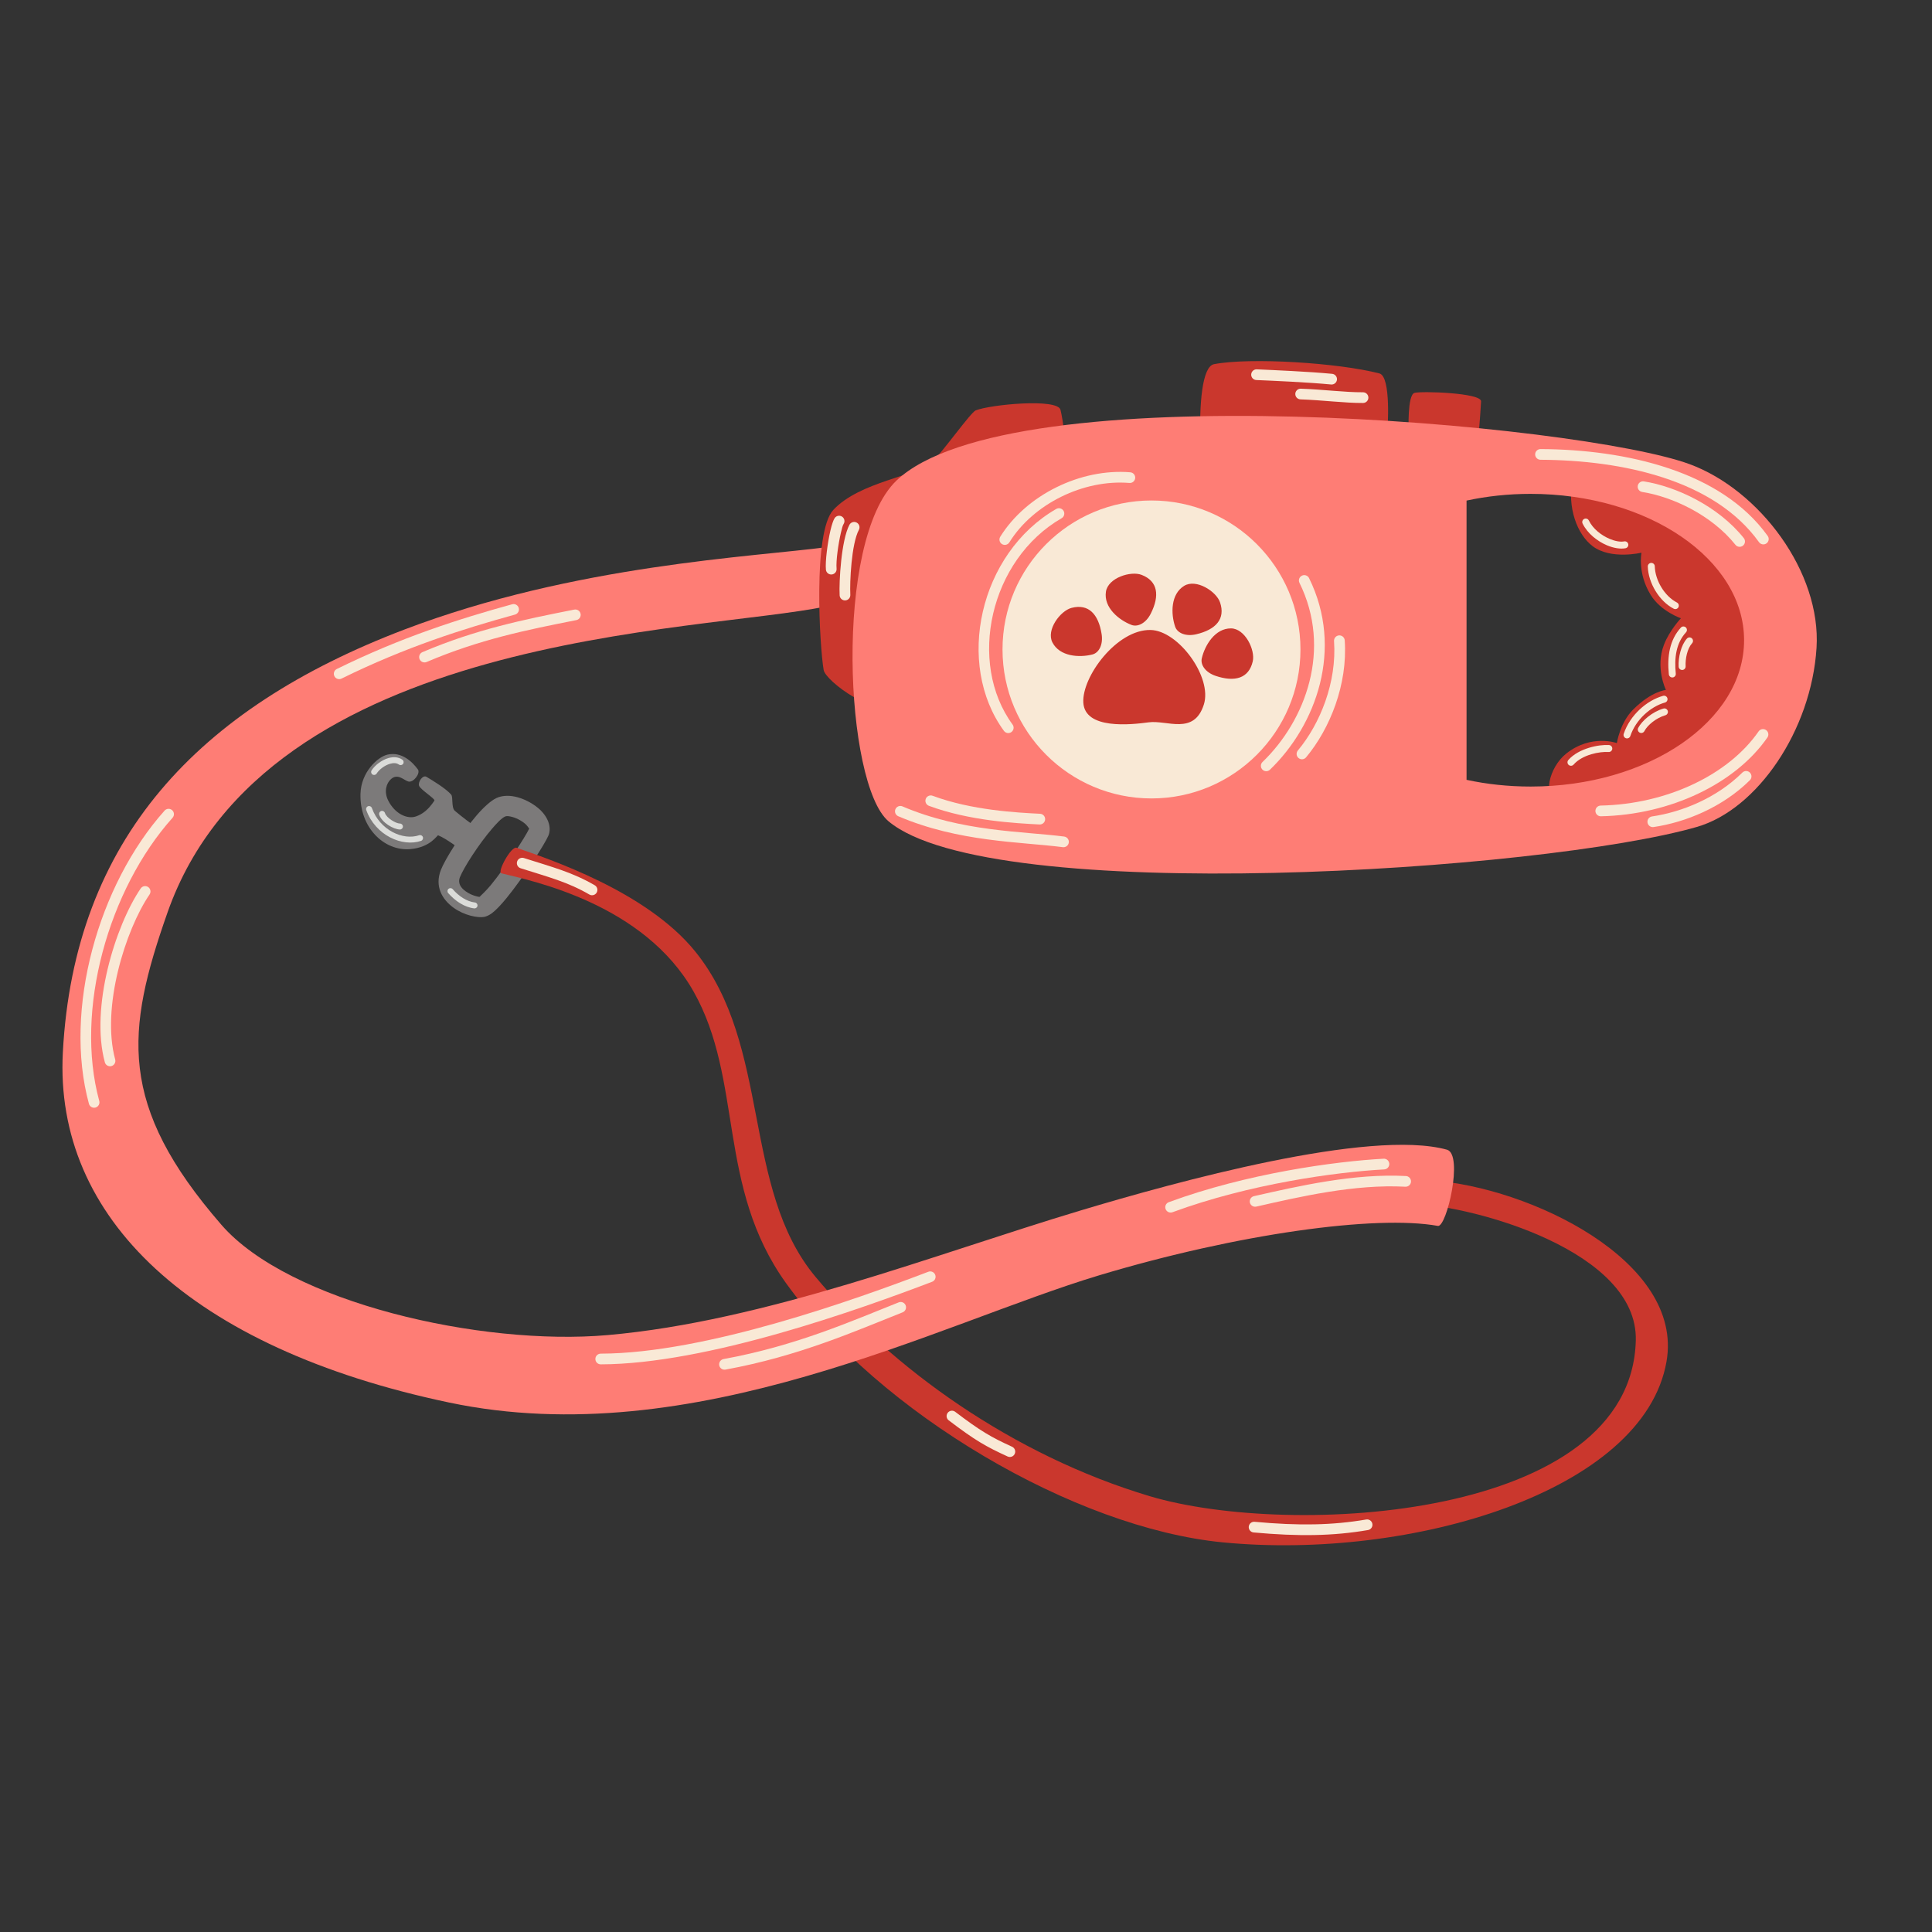 <?xml version="1.0" encoding="utf-8"?>
<!-- Generator: Adobe Illustrator 26.4.1, SVG Export Plug-In . SVG Version: 6.00 Build 0)  -->
<svg version="1.1" id="Layer_1" xmlns="http://www.w3.org/2000/svg" xmlns:xlink="http://www.w3.org/1999/xlink" x="0px" y="0px"
	 viewBox="0 0 2000 2000" style="enable-background:new 0 0 2000 2000;" xml:space="preserve">
<rect x="0" y="0" width="2000" height="2000" fill="#333333" stroke="none"/>
<style type="text/css">
	.st0{fill-rule:evenodd;clip-rule:evenodd;fill:#F49E23;}
	.st1{fill-rule:evenodd;clip-rule:evenodd;fill:#D14D36;}
	.st2{fill-rule:evenodd;clip-rule:evenodd;fill:#FDF0D3;}
	.st3{fill-rule:evenodd;clip-rule:evenodd;fill:#0C427E;}
	.st4{fill-rule:evenodd;clip-rule:evenodd;fill:#B45A25;}
	.st5{fill-rule:evenodd;clip-rule:evenodd;fill:#EC8C28;}
	.st6{fill-rule:evenodd;clip-rule:evenodd;fill:#EE9726;}
	.st7{fill-rule:evenodd;clip-rule:evenodd;fill:#302574;}
	.st8{fill-rule:evenodd;clip-rule:evenodd;fill:#F3B953;}
	.st9{fill-rule:evenodd;clip-rule:evenodd;fill:#3D648F;}
	.st10{fill-rule:evenodd;clip-rule:evenodd;fill:#145468;}
	.st11{fill-rule:evenodd;clip-rule:evenodd;fill:#3B7A7A;}
	.st12{fill-rule:evenodd;clip-rule:evenodd;fill:#098B8D;}
	.st13{fill-rule:evenodd;clip-rule:evenodd;fill:#689595;}
	.st14{fill-rule:evenodd;clip-rule:evenodd;fill:#679595;}
	.st15{fill-rule:evenodd;clip-rule:evenodd;fill:#CEE4E4;}
	
		.st16{fill-rule:evenodd;clip-rule:evenodd;fill:#145468;stroke:#CEE4E4;stroke-width:5;stroke-linecap:round;stroke-linejoin:round;stroke-miterlimit:10;}
	.st17{fill-rule:evenodd;clip-rule:evenodd;fill:#043A60;}
	.st18{fill-rule:evenodd;clip-rule:evenodd;fill:#FD9A65;}
	.st19{fill-rule:evenodd;clip-rule:evenodd;fill:#18658D;}
	.st20{fill-rule:evenodd;clip-rule:evenodd;fill:#9FCDE5;}
	.st21{fill-rule:evenodd;clip-rule:evenodd;fill:#56A8D3;}
	.st22{fill-rule:evenodd;clip-rule:evenodd;fill:#276383;}
	.st23{fill-rule:evenodd;clip-rule:evenodd;fill:#E0F0F8;}
	.st24{fill-rule:evenodd;clip-rule:evenodd;fill:#A51E1C;}
	.st25{fill-rule:evenodd;clip-rule:evenodd;fill:#CB442D;}
	.st26{fill-rule:evenodd;clip-rule:evenodd;fill:#DC5A44;}
	.st27{fill-rule:evenodd;clip-rule:evenodd;fill:#F7BD54;}
	.st28{fill-rule:evenodd;clip-rule:evenodd;fill:#E46B37;}
	.st29{fill-rule:evenodd;clip-rule:evenodd;fill:#B67227;}
	.st30{fill-rule:evenodd;clip-rule:evenodd;fill:#D78A35;}
	.st31{fill-rule:evenodd;clip-rule:evenodd;fill:#A4331F;}
	.st32{fill-rule:evenodd;clip-rule:evenodd;fill:#F2A550;}
	.st33{fill-rule:evenodd;clip-rule:evenodd;fill:#F9E9D6;}
	.st34{fill-rule:evenodd;clip-rule:evenodd;fill:#844013;}
	.st35{fill-rule:evenodd;clip-rule:evenodd;fill:#A04E18;}
	.st36{fill-rule:evenodd;clip-rule:evenodd;fill:#F8B872;}
	.st37{fill-rule:evenodd;clip-rule:evenodd;fill:#FFC689;}
	.st38{fill-rule:evenodd;clip-rule:evenodd;fill:#B6844D;}
	.st39{fill-rule:evenodd;clip-rule:evenodd;fill:#CA5320;}
	.st40{fill-rule:evenodd;clip-rule:evenodd;fill:#D76332;}
	.st41{fill-rule:evenodd;clip-rule:evenodd;fill:#812F0C;}
	.st42{fill-rule:evenodd;clip-rule:evenodd;fill:#8A460F;}
	.st43{fill-rule:evenodd;clip-rule:evenodd;fill:#B46914;}
	.st44{fill-rule:evenodd;clip-rule:evenodd;fill:#B54515;}
	.st45{fill-rule:evenodd;clip-rule:evenodd;fill:#FFCD71;}
	.st46{fill-rule:evenodd;clip-rule:evenodd;fill:#95B41D;}
	.st47{fill-rule:evenodd;clip-rule:evenodd;fill:#A8C731;}
	.st48{fill-rule:evenodd;clip-rule:evenodd;fill:#85A214;}
	.st49{fill-rule:evenodd;clip-rule:evenodd;fill:#C6EF28;}
	.st50{fill-rule:evenodd;clip-rule:evenodd;fill:#ED982B;}
	.st51{fill-rule:evenodd;clip-rule:evenodd;fill:#FCCF7C;}
	.st52{fill-rule:evenodd;clip-rule:evenodd;fill:#FFE8BC;}
	.st53{fill-rule:evenodd;clip-rule:evenodd;fill:#ED6961;}
	.st54{fill-rule:evenodd;clip-rule:evenodd;fill:#696E1E;}
	.st55{fill-rule:evenodd;clip-rule:evenodd;fill:#9CA42A;}
	.st56{fill-rule:evenodd;clip-rule:evenodd;fill:#7F8615;}
	.st57{fill-rule:evenodd;clip-rule:evenodd;fill:#FFEECF;}
	.st58{fill-rule:evenodd;clip-rule:evenodd;fill:#77786D;}
	.st59{fill-rule:evenodd;clip-rule:evenodd;fill:#D3D5C6;}
	.st60{fill-rule:evenodd;clip-rule:evenodd;fill:#7C7A7A;}
	.st61{fill-rule:evenodd;clip-rule:evenodd;fill:#DBDCD9;}
	.st62{fill-rule:evenodd;clip-rule:evenodd;fill:#CA372D;}
	.st63{fill-rule:evenodd;clip-rule:evenodd;fill:#FE7D75;}
	.st64{fill-rule:evenodd;clip-rule:evenodd;fill:#B0B0B0;}
	.st65{fill-rule:evenodd;clip-rule:evenodd;fill:#888787;}
	.st66{fill-rule:evenodd;clip-rule:evenodd;fill:#6E6E6E;}
	.st67{fill-rule:evenodd;clip-rule:evenodd;fill:#757575;}
	.st68{fill-rule:evenodd;clip-rule:evenodd;fill:#60341E;}
	.st69{fill-rule:evenodd;clip-rule:evenodd;fill:#B0451B;}
	.st70{fill-rule:evenodd;clip-rule:evenodd;fill:#8A4727;}
	.st71{fill-rule:evenodd;clip-rule:evenodd;fill:#FABB64;}
	.st72{fill-rule:evenodd;clip-rule:evenodd;fill:#3E88AF;}
	.st73{fill-rule:evenodd;clip-rule:evenodd;fill:#5BA0C5;}
	.st74{fill-rule:evenodd;clip-rule:evenodd;fill:#FFF1DE;}
	.st75{fill-rule:evenodd;clip-rule:evenodd;fill:#F8B89B;}
	.st76{fill-rule:evenodd;clip-rule:evenodd;fill:#E98A5F;}
	.st77{fill-rule:evenodd;clip-rule:evenodd;fill:#FFCAB3;}
	.st78{fill-rule:evenodd;clip-rule:evenodd;fill:#F9A580;}
	.st79{fill-rule:evenodd;clip-rule:evenodd;fill:#FFDFD2;}
	.st80{fill-rule:evenodd;clip-rule:evenodd;fill:#E2A85C;}
	.st81{fill-rule:evenodd;clip-rule:evenodd;fill:#C68446;}
	.st82{fill-rule:evenodd;clip-rule:evenodd;fill:#F2BC75;}
	.st83{fill-rule:evenodd;clip-rule:evenodd;fill:#F2BC76;}
	.st84{fill-rule:evenodd;clip-rule:evenodd;fill:#FFD69F;}
	.st85{fill-rule:evenodd;clip-rule:evenodd;fill:#E7624B;}
	.st86{fill-rule:evenodd;clip-rule:evenodd;fill:#F6E8DB;}
	.st87{fill-rule:evenodd;clip-rule:evenodd;fill:#FC9EB6;}
	.st88{fill-rule:evenodd;clip-rule:evenodd;fill:#FFFFFF;}
</style>
<g>
	<path class="st60" d="M501.43,949.13c2.14-0.44,4.97-1.63,8.07-3.99c3.9-2.97,9.12-8.44,14.78-15.34
		c17.41-21.21,40.02-56.53,43.45-64.83c3.55-8.59-0.37-19.85-10.58-28.42c-6.75-5.66-15.91-10.24-24.42-11.96
		c-7.05-1.42-13.71-0.87-18.94,1.6c-5.47,2.59-12.85,9.12-20.37,17.85c-15.53,18.04-32.71,45.46-37,56.45
		c-6.63,16.95,1.11,30.44,12.97,39.1C480.32,947.57,494.71,950.49,501.43,949.13L501.43,949.13z M547.82,857.79
		c-4.22,8.99-24.4,39.76-39.86,58.61c-4.18,5.1-10.12,10.74-11.55,12.07c-0.79-0.04-1.76-0.28-2.82-0.53
		c-3.7-0.87-8.05-2.71-11.75-5.41c-4.45-3.25-8.24-7.99-5.76-14.35c3.85-9.84,19.44-34.22,33.34-50.36
		c5.09-5.92,9.7-10.79,13.4-12.54c1.57-0.74,3.6-0.42,5.73,0.01c5.24,1.06,10.86,3.95,15.02,7.44
		C545.31,854.18,547.2,856.87,547.82,857.79L547.82,857.79z"/>
	<path class="st60" d="M496.03,858.27c0,0-14.62,23.78-14.92,23.6c-6.78-3.88-18.56-13.52-27.54-17.15
		c-0.96-0.39-7.75,12.5-28.85,14.29c-27.06,2.29-52.57-22.25-51.56-57.32c0.65-22.6,17.92-38.18,27.95-40.51
		c14.83-3.43,26.03,7.82,31.49,15.34c2.89,3.98-4.66,14.04-9.96,12.48c-4.64-1.37-10.84-8.67-17.78-2.58
		c-5.17,4.53-7.5,13.32-2.99,22.29c6.99,13.9,19.85,19.56,28.74,16.45c6.36-2.23,12.52-6.42,19.1-16.38
		c1.15-1.74-14.56-11.36-15.93-15.46c-1.26-3.79,3.84-11.47,7.72-9.15c6.38,3.81,19.94,12.02,25.49,18.31
		c2.34,2.65-0.05,13.55,3.92,16.92C477.52,845.05,489.61,854.33,496.03,858.27L496.03,858.27z"/>
	<path class="st61" d="M379.15,838.55c9.46,26.33,37.36,38.47,56.69,31.92c1.61-0.55,2.47-2.29,1.93-3.9
		c-0.55-1.61-2.29-2.47-3.9-1.93c-16.77,5.68-40.71-5.33-48.91-28.18c-0.57-1.6-2.34-2.43-3.94-1.86
		C379.41,835.18,378.58,836.95,379.15,838.55L379.15,838.55z"/>
	<path class="st61" d="M392.59,843.45c1.25,3.88,4.95,7.79,9.23,10.64c4.24,2.82,9.01,4.57,12.16,4.61c1.7,0.02,3.1-1.34,3.12-3.04
		c0.02-1.7-1.34-3.1-3.04-3.12c-2.31-0.03-5.72-1.52-8.83-3.58c-3.06-2.03-5.89-4.65-6.78-7.41c-0.53-1.62-2.26-2.5-3.88-1.98
		C392.96,840.1,392.07,841.84,392.59,843.45L392.59,843.45z"/>
	<path class="st61" d="M416.55,786.46c-4.09-2.91-9.28-3.21-14.47-1.71c-7.06,2.05-14.04,7.46-17.41,12.76
		c-0.91,1.43-0.49,3.34,0.95,4.25c1.44,0.91,3.34,0.49,4.25-0.95c2.68-4.23,8.28-8.52,13.92-10.15c3.28-0.95,6.6-1.03,9.19,0.81
		c1.39,0.98,3.31,0.66,4.29-0.73C418.26,789.37,417.94,787.45,416.55,786.46L416.55,786.46z"/>
	<path class="st61" d="M463.97,924.5c7.2,8.31,17.04,14.73,26.92,15.85c1.69,0.19,3.21-1.02,3.41-2.71
		c0.19-1.69-1.02-3.22-2.71-3.41c-8.46-0.96-16.79-6.64-22.95-13.77c-1.11-1.28-3.06-1.42-4.34-0.31
		C463,921.27,462.86,923.22,463.97,924.5L463.97,924.5z"/>
	<path class="st62" d="M1482.42,1222.04c99.96,6.73,260.96,82.94,242.76,187.37c-23.48,134.8-264.72,206.24-459.63,187.21
		c-152.82-14.92-354.78-133.37-451.84-268.31c-71.91-99.99-43.89-210.23-95.77-301.96C666.82,935.95,551.79,912,519.08,904.07
		c-4.83-1.17,10.14-28.39,15.65-26.46c32.62,11.43,134.24,44.76,184.86,107.23c79.11,97.62,47.87,244.98,124.59,336.9
		c78.46,94.01,203.62,184.58,346.16,227.14c145.56,43.47,498.44,24.32,503.04-161.31c2.29-92.56-167.11-138.78-228.98-141.29
		C1454.35,1245.88,1475.73,1221.59,1482.42,1222.04L1482.42,1222.04z"/>
	<path class="st63" d="M856.96,566.25c-76.48,10.29-261.98,18.21-438.63,85.56C205.1,733.09,76.74,868.79,65.06,1089.41
		c-9.03,170.66,131.67,306.02,399.72,362.46c253.9,53.47,507.32-81.91,673.32-131.74c143.6-43.1,286.47-62.64,350.38-51.07
		c9.14,1.66,26.69-74.14,9.39-78.91c-80.05-22.05-281.36,33.53-379.08,62.88c-152.69,45.87-326.83,114.73-489.76,129.05
		c-130.82,11.5-329.88-33.59-399.84-114.19c-107.54-123.88-99.09-200.24-55.74-323.4c102.33-290.78,550.94-289.35,681.73-316.73
		C875.26,623.56,877.21,563.53,856.96,566.25L856.96,566.25z"/>
	<path class="st62" d="M1627.88,495.53c-5.82,30.28,5.03,57.85,20.7,69.78c19.05,14.5,50.68,6.82,50.68,6.82s-4.4,21.11,9.52,43.72
		c10.59,17.2,31.31,24.18,31.31,24.18s-11.79,12.39-17.59,27.45c-9.22,23.91,2.07,46.72,2.07,46.72s-14.88,1.24-33.96,20.33
		c-13.67,13.67-16.85,34.71-16.85,34.71s-26.43-9.71-52.34,10.81c-18.03,14.29-25.09,45.87-8.74,49.45
		c24.83,5.45,119.42,11.06,157.74-16.77c38.32-27.83,69.44-102.48,72.19-150.19c2.75-47.7-19.88-108.19-55.66-136.03
		C1751.16,498.68,1627.88,495.53,1627.88,495.53L1627.88,495.53z"/>
	<path class="st62" d="M1529.24,467.57c0,0-286.46-6.74-286.6-10.92c-1.25-37.84,1.69-77.3,14.13-79.67
		c37.73-7.17,128.52-1.44,171.18,9.59c12.51,3.23,8.33,58.87,8.33,58.87l21.94,0.65c0,0-1.47-37.05,5.98-39.36
		c6.55-2.03,69.43-0.17,69,8.77C1532.53,429.62,1529.24,467.57,1529.24,467.57L1529.24,467.57z"/>
	<path class="st62" d="M1097.84,424.28c-3.08-12.24-72.69-5.48-87.81,0.55c-5.12,2.04-34.14,43-44.96,53.26
		c-15.62,14.82-74.97,20.23-102.48,49.84c-21.32,22.95-14.02,142.2-9.94,165.66c1.98,11.4,54.89,51.34,80.79,36.98
		c43.56-24.14,180.59-181.85,180.59-181.85S1102.9,444.43,1097.84,424.28L1097.84,424.28z"/>
	<path class="st63" d="M1749.07,480.49c-113-41.62-703.89-95.19-821.12,17.06c-65.14,62.38-53.18,314.72-8.23,352.57
		c105.8,89.08,678.9,51.61,836.94,5.89c62.49-18.08,118.39-99.89,123.81-185.28C1885.44,592.21,1821.44,507.15,1749.07,480.49
		L1749.07,480.49z M1518.17,518.2c20.94-4.52,43.21-6.95,66.3-6.95c121.97,0,221,67.88,221,151.49c0,83.61-99.03,151.49-221,151.49
		c-23.09,0-45.36-2.43-66.3-6.95V518.2L1518.17,518.2z"/>
	<path class="st33" d="M1192.02,518.1c85.12,0,154.22,69.11,154.22,154.22c0,85.12-69.11,154.22-154.22,154.22
		c-85.12,0-154.22-69.11-154.22-154.22C1037.79,587.2,1106.9,518.1,1192.02,518.1L1192.02,518.1z"/>
	<path class="st62" d="M1246.25,729.23c8.92-28.2-26.42-76.57-55.27-77.08c-34.81-0.61-71,48.24-69.53,75.1
		c1.55,28.25,49.41,22.95,67.67,20.5C1208.3,745.17,1236.06,761.42,1246.25,729.23L1246.25,729.23z"/>
	<path class="st62" d="M1130.89,677.5c-13.66,3.5-33.9,2.18-41.43-12.46c-6.66-12.95,8.13-32.71,19.8-35.76
		c17.63-4.6,27.88,6.55,31.12,27.05C1142.13,667.37,1137.65,675.77,1130.89,677.5L1130.89,677.5z"/>
	<path class="st62" d="M1171.22,646.88c-13.14-5.12-28.81-18.01-26.38-34.29c2.15-14.41,25.69-21.83,36.95-17.49
		c17.01,6.55,18.83,21.58,9.49,40.12C1186.25,645.2,1177.71,649.41,1171.22,646.88L1171.22,646.88z"/>
	<path class="st62" d="M1216.49,648.7c-4.51-13.36-4.69-33.65,9.35-42.24c12.42-7.6,33.23,5.68,37.13,17.09
		c5.9,17.24-4.46,28.29-24.66,33.04C1227.44,659.15,1218.72,655.3,1216.49,648.7L1216.49,648.7z"/>
	<path class="st62" d="M1244.1,681.45c3.23-13.73,13.78-31.05,30.24-30.94c14.56,0.1,25.22,22.37,22.51,34.12
		c-4.09,17.76-18.72,21.67-38.39,15.04C1247.87,696.1,1242.5,688.23,1244.1,681.45L1244.1,681.45z"/>
	<path class="st33" d="M1093.44,526.84c-79.86,46.04-104.73,160.66-54.17,229.76c1.81,2.47,5.28,3.01,7.75,1.2
		c2.47-1.81,3-5.28,1.2-7.74c-47.02-64.27-23.51-170.79,50.77-213.61c2.65-1.53,3.56-4.92,2.03-7.57
		C1099.48,526.23,1096.09,525.32,1093.44,526.84L1093.44,526.84z"/>
	<path class="st33" d="M1044.87,561.46c24.9-40.04,76.93-65.41,124.3-61.5c3.05,0.25,5.73-2.02,5.98-5.06
		c0.25-3.05-2.02-5.73-5.07-5.98c-51.31-4.24-107.64,23.31-134.62,66.69c-1.61,2.6-0.82,6.02,1.78,7.63
		C1039.83,564.85,1043.25,564.06,1044.87,561.46L1044.87,561.46z"/>
	<path class="st33" d="M1345.2,603.35c33.83,68.59,6.45,142.42-38.24,185.45c-2.2,2.12-2.27,5.63-0.15,7.84
		c2.12,2.2,5.63,2.27,7.84,0.15c47.77-46,76.66-125.01,40.49-198.34c-1.35-2.74-4.68-3.87-7.42-2.52
		C1344.98,597.28,1343.85,600.61,1345.2,603.35L1345.2,603.35z"/>
	<path class="st33" d="M1381,663.67c2.96,42.58-14.32,85.51-37.46,113.23c-1.96,2.35-1.65,5.84,0.7,7.81
		c2.35,1.96,5.84,1.64,7.8-0.7c24.76-29.64,43.18-75.57,40.02-121.11c-0.21-3.05-2.86-5.35-5.91-5.14
		C1383.1,657.97,1380.79,660.62,1381,663.67L1381,663.67z"/>
	<path class="st33" d="M1594.72,475.95c85.08,0.42,180.02,20.87,226.19,85.29c1.78,2.49,5.25,3.06,7.73,1.28
		c2.49-1.78,3.06-5.25,1.27-7.73c-48.08-67.09-146.54-89.47-235.15-89.91c-3.06-0.02-5.55,2.45-5.57,5.51
		C1589.2,473.44,1591.67,475.94,1594.72,475.95L1594.72,475.95z"/>
	<path class="st33" d="M1700.01,509.27c31.03,4.89,71.86,23.8,96.51,54.71c1.91,2.39,5.4,2.78,7.79,0.88
		c2.39-1.91,2.79-5.4,0.88-7.79c-26.44-33.14-70.18-53.49-103.45-58.74c-3.02-0.48-5.86,1.59-6.34,4.61
		C1694.93,505.96,1696.99,508.8,1700.01,509.27L1700.01,509.27z"/>
	<path class="st33" d="M1820.5,757.14c-31.03,44.82-94.69,75.32-163.51,76.79c-3.06,0.07-5.49,2.6-5.42,5.66
		c0.06,3.06,2.6,5.49,5.66,5.42c72.66-1.55,139.62-34.25,172.38-81.57c1.74-2.52,1.11-5.97-1.4-7.71
		C1825.7,754,1822.24,754.63,1820.5,757.14L1820.5,757.14z"/>
	<path class="st33" d="M1803.67,799.78c-26.39,26.19-62.47,40.84-93.5,45.4c-3.03,0.44-5.12,3.26-4.68,6.29
		c0.44,3.02,3.26,5.12,6.29,4.68c33.1-4.86,71.55-20.56,99.7-48.5c2.17-2.15,2.18-5.66,0.03-7.84
		C1809.35,797.63,1805.84,797.62,1803.67,799.78L1803.67,799.78z"/>
	<path class="st33" d="M1740.03,649.69c-11.61,12.63-14.33,29.78-12.45,48.38c0.2,1.98,1.97,3.43,3.95,3.23
		c1.98-0.2,3.43-1.97,3.23-3.95c-1.66-16.41,0.34-31.63,10.58-42.78c1.35-1.47,1.25-3.75-0.21-5.1
		C1743.66,648.13,1741.38,648.22,1740.03,649.69L1740.03,649.69z"/>
	<path class="st33" d="M1746.3,661.04c-6.16,6.82-9.05,19.51-8.56,29.09c0.1,1.99,1.8,3.52,3.79,3.42c1.99-0.1,3.52-1.8,3.42-3.79
		c-0.4-7.84,1.67-18.31,6.71-23.89c1.33-1.48,1.22-3.76-0.26-5.09C1749.92,659.44,1747.63,659.56,1746.3,661.04L1746.3,661.04z"/>
	<path class="st33" d="M1705.8,586.43c0.47,17.07,11.9,36.03,26.85,43.72c1.77,0.91,3.95,0.21,4.86-1.56
		c0.91-1.77,0.21-3.95-1.55-4.86c-12.81-6.59-22.54-22.88-22.94-37.51c-0.05-1.99-1.71-3.56-3.71-3.51
		C1707.32,582.78,1705.75,584.44,1705.8,586.43L1705.8,586.43z"/>
	<path class="st33" d="M1721.65,720.32c-16.92,4.71-34.27,19.94-40.78,39.32c-0.63,1.88,0.38,3.93,2.27,4.57
		c1.89,0.63,3.94-0.38,4.57-2.27c5.73-17.06,20.97-30.52,35.87-34.67c1.92-0.53,3.04-2.52,2.51-4.44
		C1725.56,720.91,1723.57,719.79,1721.65,720.32L1721.65,720.32z"/>
	<path class="st33" d="M1722.01,733.49c-11.4,3.28-22.24,12.48-26.16,20.04c-0.91,1.77-0.22,3.94,1.55,4.86
		c1.77,0.91,3.95,0.22,4.86-1.55c3.23-6.25,12.32-13.71,21.74-16.42c1.91-0.55,3.02-2.55,2.47-4.46
		C1725.92,734.05,1723.92,732.94,1722.01,733.49L1722.01,733.49z"/>
	<path class="st33" d="M1638.31,542.01c5.03,10.22,15.16,18.26,25.23,22.5c6.96,2.93,13.9,4.02,19.16,3.03
		c1.96-0.37,3.25-2.25,2.88-4.21s-2.25-3.25-4.21-2.88c-4.14,0.78-9.56-0.28-15.04-2.59c-8.57-3.61-17.28-10.35-21.56-19.04
		c-0.88-1.79-3.05-2.52-4.83-1.64C1638.17,538.05,1637.43,540.22,1638.31,542.01L1638.31,542.01z"/>
	<path class="st33" d="M1665.69,771.28c-10.23-0.75-31.4,3.23-42.14,15.47c-1.31,1.5-1.16,3.78,0.33,5.09
		c1.5,1.31,3.78,1.16,5.09-0.33c9.2-10.49,27.42-13.67,36.19-13.03c1.99,0.14,3.72-1.35,3.86-3.34
		C1669.17,773.15,1667.67,771.42,1665.69,771.28L1665.69,771.28z"/>
	<path class="st33" d="M1300.54,393.42c17.73,0.76,53.2,2.28,77.43,4.6c3.04,0.29,5.75-1.94,6.04-4.99
		c0.29-3.04-1.95-5.75-4.99-6.04c-24.4-2.33-60.14-3.87-78-4.64c-3.06-0.13-5.64,2.24-5.78,5.3
		C1295.11,390.7,1297.48,393.29,1300.54,393.42L1300.54,393.42z"/>
	<path class="st33" d="M1346.24,413.43c22.85,0.78,45.78,3.83,64.79,3.73c3.06-0.02,5.53-2.51,5.51-5.57
		c-0.02-3.06-2.51-5.53-5.57-5.51c-18.88,0.1-41.66-2.94-64.35-3.72c-3.06-0.11-5.62,2.29-5.73,5.35
		C1340.79,410.76,1343.19,413.32,1346.24,413.43L1346.24,413.43z"/>
	<path class="st33" d="M864.02,536.37c-1.28,1.92-2.93,6.63-4.35,12.74c-2.95,12.71-5.48,31.94-4.69,40.58
		c0.28,3.04,2.98,5.29,6.03,5.01c3.05-0.28,5.29-2.98,5.01-6.03c-0.72-7.9,1.76-25.44,4.45-37.06c1-4.32,1.88-7.75,2.79-9.11
		c1.69-2.55,1-5.99-1.55-7.68C869.15,533.13,865.71,533.83,864.02,536.37L864.02,536.37z"/>
	<path class="st33" d="M879.34,543.25c-8.44,15.8-10.91,59.03-10.15,73.06c0.16,3.05,2.78,5.4,5.83,5.23
		c3.05-0.17,5.4-2.78,5.23-5.83c-0.7-12.89,1.1-52.71,8.86-67.23c1.44-2.7,0.42-6.06-2.28-7.5
		C884.14,539.53,880.78,540.56,879.34,543.25L879.34,543.25z"/>
	<path class="st33" d="M929.87,844.96c63.03,26.9,126.04,26.31,170.35,32.03c3.03,0.39,5.81-1.75,6.2-4.79
		c0.39-3.03-1.75-5.81-4.79-6.2c-43.54-5.62-105.49-4.8-167.42-31.23c-2.81-1.2-6.07,0.11-7.27,2.92
		C925.75,840.5,927.06,843.76,929.87,844.96L929.87,844.96z"/>
	<path class="st33" d="M961.58,834.17c41.69,15.56,90.25,18.09,114.53,19.32c3.06,0.16,5.66-2.2,5.81-5.25
		c0.16-3.06-2.2-5.66-5.25-5.82c-23.58-1.2-70.75-3.53-111.22-18.64c-2.86-1.07-6.06,0.39-7.13,3.26
		C957.26,829.91,958.72,833.1,961.58,834.17L961.58,834.17z"/>
	<path class="st33" d="M170.38,839.14c-68.67,76.73-104.9,206.1-78.32,303.5c0.81,2.95,3.85,4.69,6.8,3.89
		c2.95-0.8,4.69-3.86,3.89-6.81c-25.68-94.11,9.54-219.06,75.89-293.19c2.04-2.28,1.85-5.79-0.43-7.83
		C175.92,836.67,172.41,836.86,170.38,839.14L170.38,839.14z"/>
	<path class="st33" d="M145.65,919.72c-26.36,38.73-52.46,123.37-37.11,179.98c0.8,2.95,3.85,4.7,6.8,3.9c2.95-0.8,4.7-3.85,3.9-6.8
		c-14.57-53.76,10.54-134.07,35.58-170.85c1.72-2.53,1.06-5.98-1.46-7.7C150.83,916.53,147.38,917.19,145.65,919.72L145.65,919.72z"
		/>
	<path class="st33" d="M353.57,702.47c66.11-32.56,125.47-51.35,179.57-66.26c2.95-0.81,4.68-3.86,3.87-6.81
		c-0.81-2.95-3.86-4.68-6.81-3.87c-54.69,15.07-114.69,34.08-181.52,67c-2.74,1.35-3.87,4.68-2.52,7.42
		C347.5,702.69,350.83,703.82,353.57,702.47L353.57,702.47z"/>
	<path class="st33" d="M441.63,685.29c54.68-23.29,103.43-33.19,155.03-43.37c3-0.59,4.96-3.51,4.36-6.51
		c-0.59-3-3.51-4.96-6.51-4.36c-52.34,10.33-101.77,20.42-157.23,44.05c-2.81,1.2-4.12,4.46-2.93,7.27
		C435.56,685.18,438.82,686.49,441.63,685.29L441.63,685.29z"/>
	<path class="st33" d="M621.89,1412.37c109.9-0.18,267.6-56.77,343.05-85.48c2.86-1.09,4.3-4.29,3.21-7.15
		c-1.09-2.86-4.29-4.3-7.15-3.21c-74.61,28.39-230.47,84.57-339.13,84.76c-3.06,0-5.54,2.49-5.53,5.55
		C616.34,1409.9,618.83,1412.37,621.89,1412.37L621.89,1412.37z"/>
	<path class="st33" d="M750.99,1417.81c76.54-13.97,135.25-40.27,183.43-59.3c2.84-1.13,4.24-4.35,3.12-7.19
		c-1.12-2.85-4.35-4.24-7.19-3.12c-47.63,18.82-105.67,44.9-181.35,58.71c-3.01,0.55-5,3.44-4.46,6.45
		C745.1,1416.36,747.98,1418.36,750.99,1417.81L750.99,1417.81z"/>
	<path class="st33" d="M1213.75,1254.89c79.39-29.28,169.5-41.64,219.2-44.32c3.05-0.16,5.4-2.78,5.23-5.83
		c-0.16-3.06-2.78-5.4-5.83-5.24c-50.44,2.72-141.88,15.28-222.44,44.99c-2.87,1.06-4.34,4.24-3.28,7.11
		C1207.69,1254.48,1210.88,1255.95,1213.75,1254.89L1213.75,1254.89z"/>
	<path class="st33" d="M1300.51,1249.07c45.27-10.27,101.79-23.42,154.32-20.58c3.05,0.16,5.67-2.18,5.83-5.23
		c0.16-3.05-2.18-5.67-5.23-5.83c-53.56-2.89-111.21,10.38-157.36,20.84c-2.98,0.68-4.85,3.64-4.18,6.63
		C1294.56,1247.87,1297.53,1249.75,1300.51,1249.07L1300.51,1249.07z"/>
	<path class="st33" d="M1297.72,1586.39c46.88,4.29,82.59,3.67,118.45-2.49c3.02-0.52,5.04-3.38,4.52-6.4
		c-0.52-3.01-3.38-5.04-6.4-4.52c-34.98,6.01-69.82,6.57-115.56,2.38c-3.04-0.28-5.74,1.97-6.02,5.01
		C1292.43,1583.41,1294.68,1586.11,1297.72,1586.39L1297.72,1586.39z"/>
	<path class="st33" d="M982.1,1470.32c27.28,20.76,38.48,27.13,61.01,37.44c2.78,1.27,6.07,0.05,7.34-2.74
		c1.27-2.78,0.05-6.07-2.73-7.35c-21.77-9.95-32.57-16.14-58.91-36.18c-2.43-1.85-5.91-1.38-7.76,1.06
		C979.2,1464.99,979.67,1468.47,982.1,1470.32L982.1,1470.32z"/>
	<path class="st33" d="M538.92,898.8c29.14,9.25,48.86,14.23,71.18,27.21c2.64,1.54,6.04,0.64,7.58-2.01
		c1.54-2.64,0.64-6.04-2.01-7.58c-23.03-13.39-43.33-18.65-73.39-28.19c-2.92-0.92-6.03,0.69-6.96,3.61
		C534.39,894.76,536,897.87,538.92,898.8L538.92,898.8z"/>
</g>
</svg>
